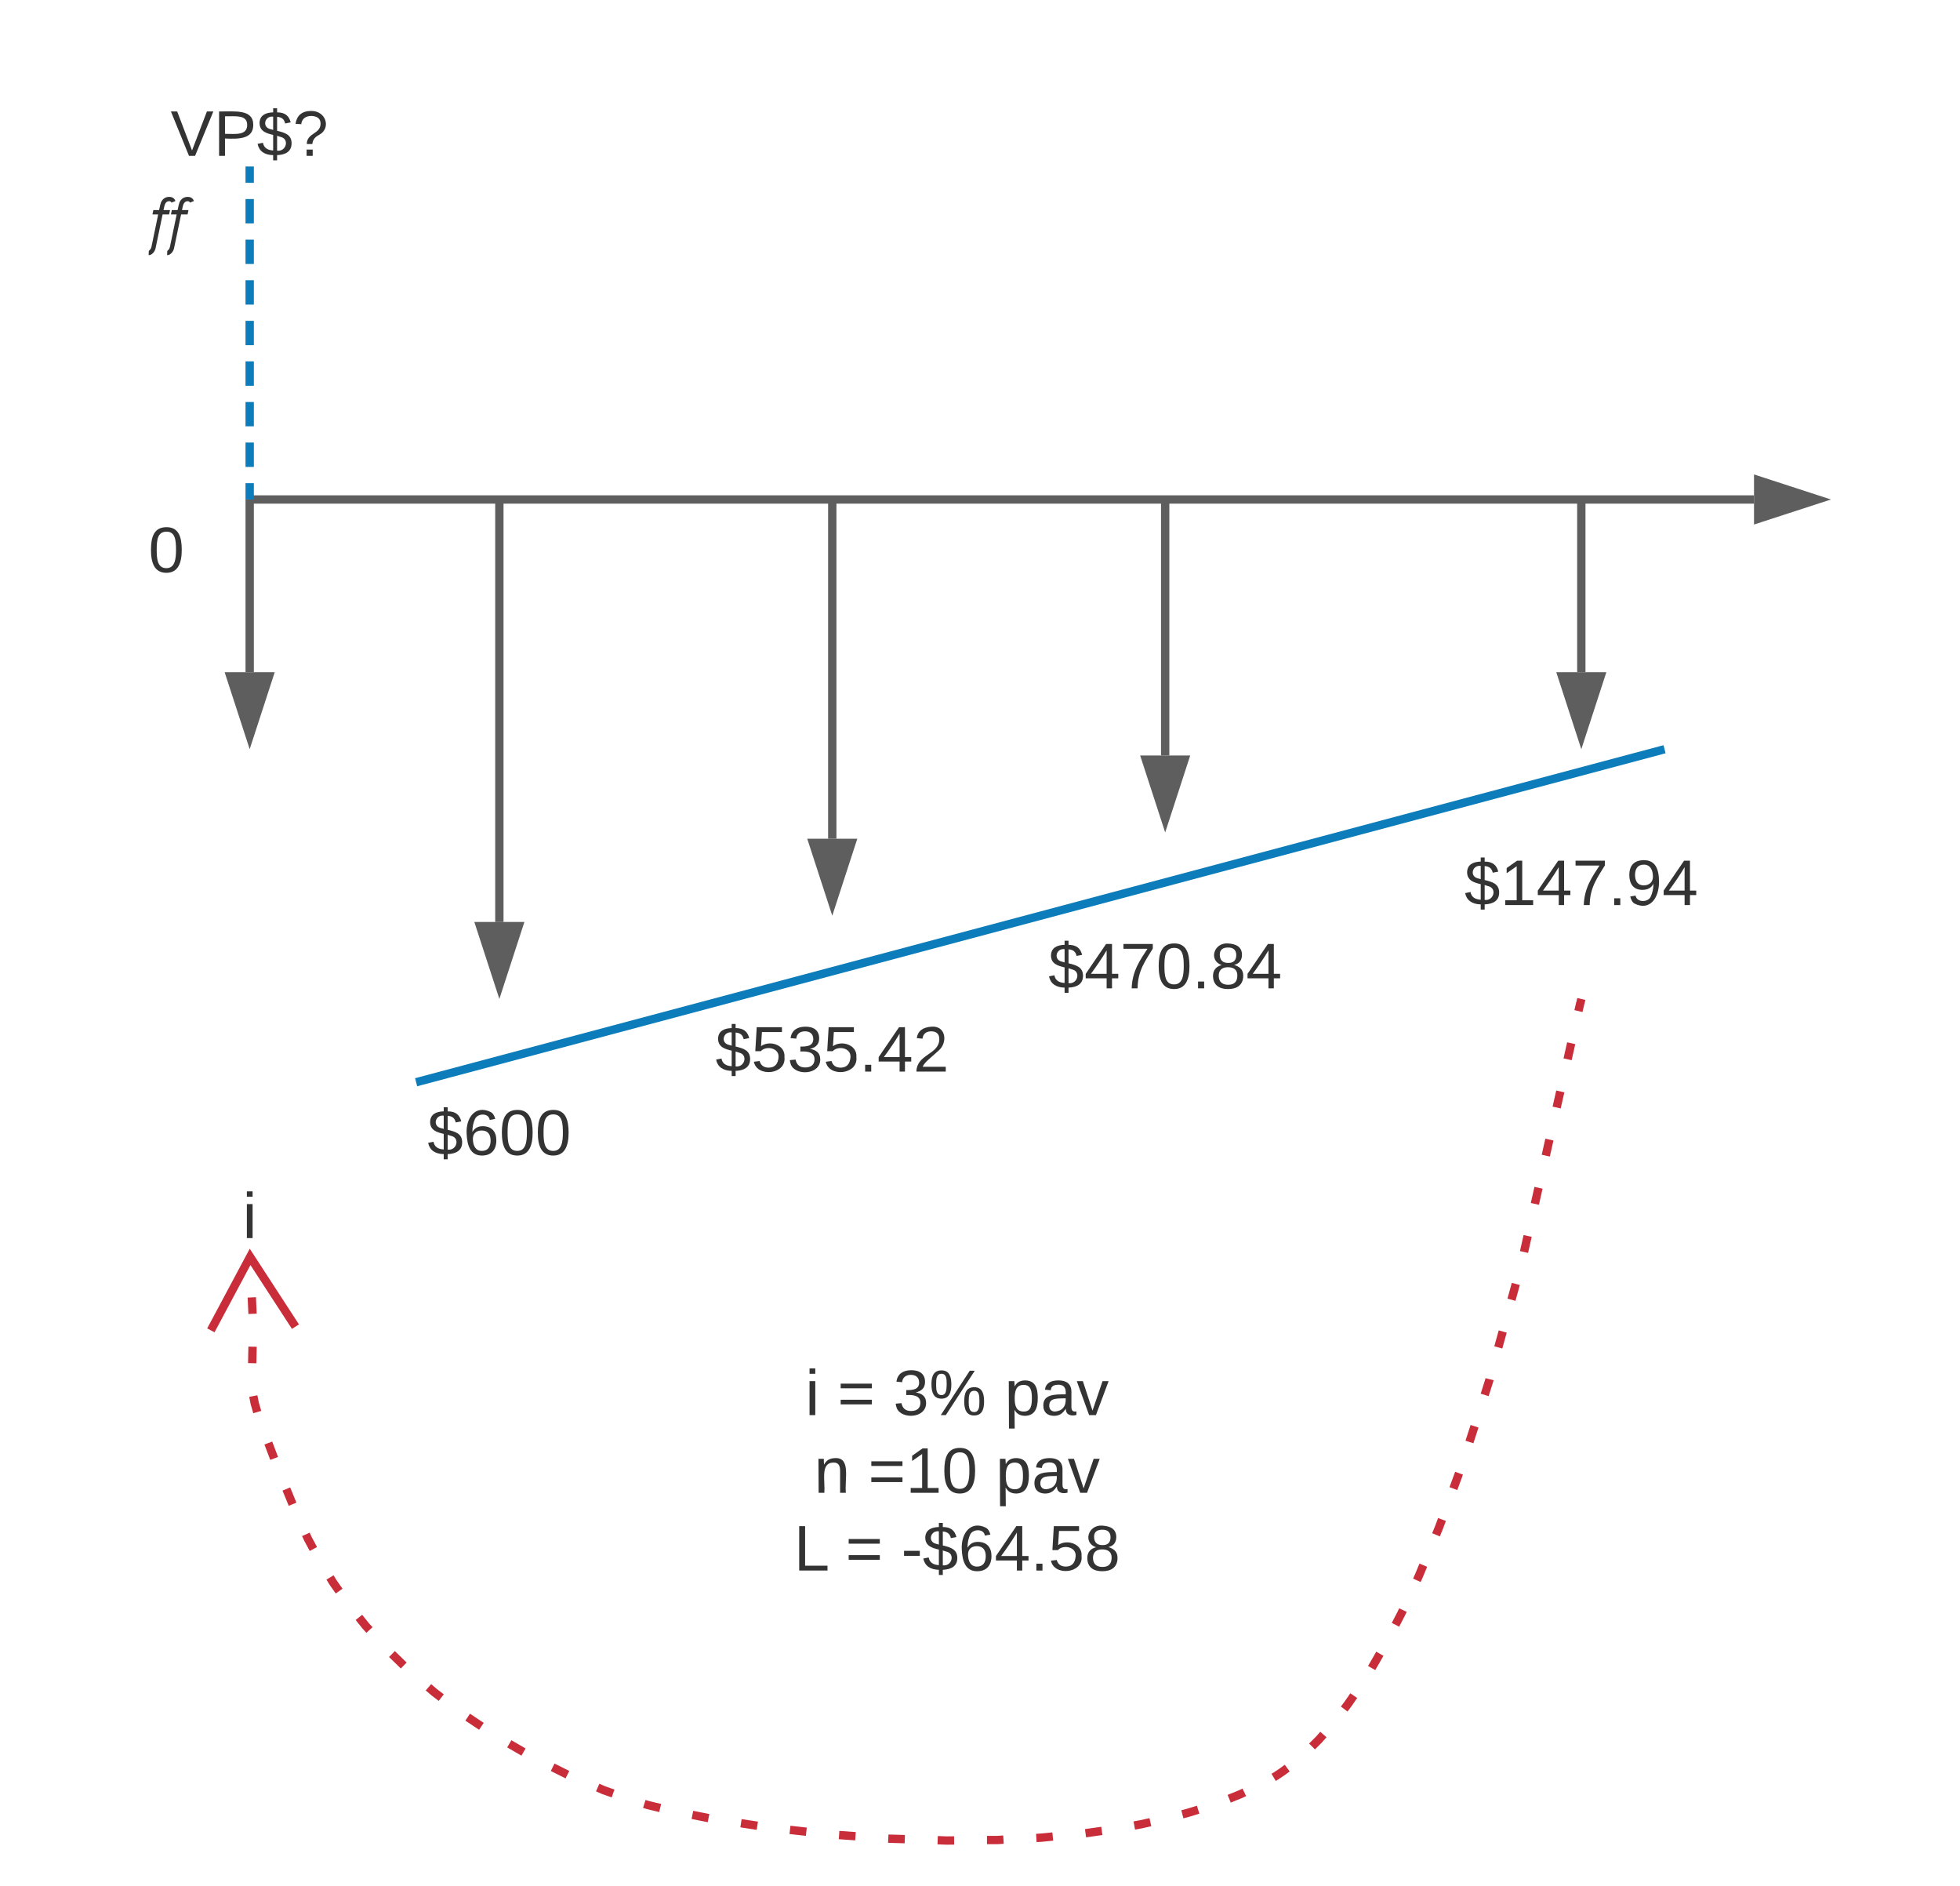 <svg xmlns="http://www.w3.org/2000/svg" xmlns:xlink="http://www.w3.org/1999/xlink" xmlns:lucid="lucid" width="471" height="453.18"><g transform="translate(-40 0)" lucid:page-tab-id="0_0"><path d="M101 120h360.5M101.03 120H100" stroke="#5e5e5e" stroke-width="2" fill="none"/><path d="M476.76 120l-14.26 4.64v-9.28z" stroke="#5e5e5e" stroke-width="2" fill="#5e5e5e"/><path d="M100 121v40.5M100 121.03V120" stroke="#5e5e5e" stroke-width="2" fill="none"/><path d="M100 176.76l-4.64-14.26h9.28z" stroke="#5e5e5e" stroke-width="2" fill="#5e5e5e"/><path d="M160 121v100.5M160 121.03V120" stroke="#5e5e5e" stroke-width="2" fill="none"/><path d="M160 236.76l-4.64-14.26h9.28z" stroke="#5e5e5e" stroke-width="2" fill="#5e5e5e"/><path d="M240 121v80.5M240 121.03V120" stroke="#5e5e5e" stroke-width="2" fill="none"/><path d="M240 216.76l-4.64-14.26h9.28z" stroke="#5e5e5e" stroke-width="2" fill="#5e5e5e"/><path d="M320 121v60.5M320 121.03V120" stroke="#5e5e5e" stroke-width="2" fill="none"/><path d="M320 196.76l-4.64-14.26h9.28z" stroke="#5e5e5e" stroke-width="2" fill="#5e5e5e"/><path d="M420 121v40.5M420 121.03V120" stroke="#5e5e5e" stroke-width="2" fill="none"/><path d="M420 176.76l-4.64-14.26h9.28z" stroke="#5e5e5e" stroke-width="2" fill="#5e5e5e"/><path d="M140 266c0-3.3 2.7-6 6-6h28c3.3 0 6 2.7 6 6v8c0 3.3-2.7 6-6 6h-28c-3.3 0-6-2.7-6-6z" stroke="#000" stroke-opacity="0" stroke-width="3" fill="#fff" fill-opacity="0"/><use xlink:href="#a" transform="matrix(1,0,0,1,145,265) translate(-2.284 12.444)"/><path d="M200 246c0-3.3 2.7-6 6-6h68c3.3 0 6 2.7 6 6v8c0 3.3-2.7 6-6 6h-68c-3.3 0-6-2.7-6-6z" stroke="#000" stroke-opacity="0" stroke-width="3" fill="#fff" fill-opacity="0"/><use xlink:href="#b" transform="matrix(1,0,0,1,205,245) translate(6.914 12.444)"/><path d="M280 226c0-3.3 2.7-6 6-6h68c3.3 0 6 2.7 6 6v8c0 3.3-2.7 6-6 6h-68c-3.3 0-6-2.7-6-6z" stroke="#000" stroke-opacity="0" stroke-width="3" fill="#fff" fill-opacity="0"/><use xlink:href="#c" transform="matrix(1,0,0,1,285,225) translate(6.914 12.444)"/><path d="M380 206c0-3.3 2.7-6 6-6h68c3.3 0 6 2.7 6 6v8c0 3.3-2.7 6-6 6h-68c-3.3 0-6-2.7-6-6z" stroke="#000" stroke-opacity="0" stroke-width="3" fill="#fff" fill-opacity="0"/><use xlink:href="#d" transform="matrix(1,0,0,1,385,205) translate(6.914 12.444)"/><path d="M140.97 259.74l298.06-79.48M141 259.74l-1 .26M439 180.26l1-.26" stroke="#0c7cba" stroke-width="2" fill="none"/><path d="M100.08 301.82l.1 1.97m.33 7.9l.18 3.95m0 7.9l-.08 3.96m.26 7.9l.35 1.77.6 2.07m2.66 7.44l1.4 3.7m2.93 7.35l1.5 3.65m3.2 7.24l.5 1.1 1.3 2.42m4 6.83l.72 1.2 1.47 2.08m4.75 6.32l1.67 2.08.87.95m5.4 5.77l2.83 2.76m5.94 5.23l1.4 1.2 1.68 1.28m6.35 4.7l3.3 2.2m6.7 4.2l3.42 1.98m7 3.66l3.55 1.77m7.27 3.1l1.37.6 2.33.83m7.5 2.5l.96.3 2.86.68m7.74 1.66l3.88.77m7.8 1.23l3.92.6m7.85 1l3.93.44m7.87.8l3.94.28m7.88.58l.37.02 3.6.1m7.9.26l2.2.08 1.75-.02m7.9-.1h2.48l1.48-.1m7.9-.4l1.18-.07 2.77-.27m7.87-.8l3.92-.55m7.8-1.3l1.63-.3 2.24-.5m7.68-1.9l1.42-.37 2.37-.73m7.46-2.63l2.72-1.1.92-.44m7.04-3.6l.57-.34 1.5-1 1.2-.88m5.96-5.2l1.7-1.7 1.03-1.17m5-6.12l.9-1.2 1.4-2.02m4.3-6.63l.04-.07 1.93-3.36m3.75-6.96l1.4-2.7.4-.83m3.34-7.16l.48-1.06 1.07-2.57m3.05-7.3l.7-1.7.74-1.98m2.74-7.42l1.36-3.7m2.5-7.5l1.22-3.78m2.43-7.53l1.1-3.45.08-.33m2.1-7.63l1.06-3.82m2.1-7.63l1.05-3.8m1.97-7.67l.87-3.86m1.74-7.7l.87-3.87m1.75-7.72l.87-3.86m1.74-7.7l.88-3.87m1.75-7.72l.87-3.86m1.74-7.72l.44-1.92M111 318.72l-10.9-16.76-9.43 17.65M419.77 241l.23-1" stroke="#c92d39" stroke-width="2" fill="none"/><path d="M220 306c0-3.3 2.7-6 6-6h88c3.3 0 6 2.7 6 6v100.67c0 3.3-2.7 6-6 6h-88c-3.3 0-6-2.7-6-6z" stroke="#000" stroke-opacity="0" stroke-width="3" fill="#fff" fill-opacity="0"/><use xlink:href="#e" transform="matrix(1,0,0,1,225,305) translate(8.509 34.976)"/><use xlink:href="#f" transform="matrix(1,0,0,1,225,305) translate(16.244 34.976)"/><use xlink:href="#g" transform="matrix(1,0,0,1,225,305) translate(29.639 34.976)"/><use xlink:href="#h" transform="matrix(1,0,0,1,225,305) translate(56.429 34.976)"/><use xlink:href="#i" transform="matrix(1,0,0,1,225,305) translate(10.648 53.642)"/><use xlink:href="#j" transform="matrix(1,0,0,1,225,305) translate(23.611 53.642)"/><use xlink:href="#h" transform="matrix(1,0,0,1,225,305) translate(54.29 53.642)"/><use xlink:href="#k" transform="matrix(1,0,0,1,225,305) translate(5.765 72.309)"/><use xlink:href="#f" transform="matrix(1,0,0,1,225,305) translate(18.167 72.309)"/><use xlink:href="#l" transform="matrix(1,0,0,1,225,305) translate(31.562 72.309)"/><path d="M80 26c0-3.3 2.7-6 6-6h28c3.3 0 6 2.7 6 6v8c0 3.3-2.7 6-6 6H86c-3.3 0-6-2.7-6-6z" stroke="#000" stroke-opacity="0" stroke-width="3" fill="#fff" fill-opacity="0"/><use xlink:href="#m" transform="matrix(1,0,0,1,85,25) translate(-4.012 12.444)"/><path d="M100 41v2.92m0 3.9v5.85m0 3.9v5.85m0 3.9v5.86m0 3.9v5.84m0 3.9v5.86m0 3.9v5.84m0 3.9v5.86m0 3.9V119M100 41.03V40M100 118.97V120" stroke="#0c7cba" stroke-width="2" fill="none"/><path d="M60 46c0-3.3 2.7-6 6-6h28c3.3 0 6 2.7 6 6v8c0 3.3-2.7 6-6 6H66c-3.3 0-6-2.7-6-6z" stroke="#000" stroke-opacity="0" stroke-width="3" fill="#fff" fill-opacity="0"/><g><use xlink:href="#n" transform="matrix(1,0,0,1,65,45) translate(10.557 13.117)"/></g><path d="M60 126c0-3.3 2.7-6 6-6h28c3.3 0 6 2.7 6 6v8c0 3.3-2.7 6-6 6H66c-3.3 0-6-2.7-6-6z" stroke="#000" stroke-opacity="0" stroke-width="3" fill="#fff" fill-opacity="0"/><g><use xlink:href="#o" transform="matrix(1,0,0,1,65,125) translate(10.679 12.444)"/></g><path d="M80 286c0-3.3 2.7-6 6-6h28c3.3 0 6 2.7 6 6v8c0 3.3-2.7 6-6 6H86c-3.3 0-6-2.7-6-6z" stroke="#000" stroke-opacity="0" stroke-width="3" fill="#fff" fill-opacity="0"/><g><use xlink:href="#p" transform="matrix(1,0,0,1,85,285) translate(13.293 12.444)"/></g><defs><path fill="#333" d="M194-70c0 46-34 64-81 66v29H91V-4C42-5 12-27 4-67l30-6c5 28 25 41 57 43v-87c-38-9-76-20-76-67 1-42 33-58 76-59v-23h22v23c45 0 67 20 76 56l-31 6c-5-23-18-35-45-37v78c41 10 81 20 81 70zm-81 41c51 7 71-66 19-77-6-2-12-4-19-6v83zM91-219c-47-6-63 57-18 69 6 2 12 3 18 5v-74" id="q"/><path fill="#333" d="M110-160c48 1 74 30 74 79 0 53-28 85-80 85-65 0-83-55-86-122-5-90 50-162 133-122 14 7 22 21 27 39l-31 6c-5-40-67-38-82-6-9 19-15 44-15 74 11-20 30-34 60-33zm-7 138c34 0 49-23 49-58s-16-56-50-56c-29 0-50 16-49 49 1 36 15 65 50 65" id="r"/><path fill="#333" d="M101-251c68 0 85 55 85 127S166 4 100 4C33 4 14-52 14-124c0-73 17-127 87-127zm-1 229c47 0 54-49 54-102s-4-102-53-102c-51 0-55 48-55 102 0 53 5 102 54 102" id="s"/><g id="a"><use transform="matrix(0.043,0,0,0.043,0,0)" xlink:href="#q"/><use transform="matrix(0.043,0,0,0.043,8.642,0)" xlink:href="#r"/><use transform="matrix(0.043,0,0,0.043,17.284,0)" xlink:href="#s"/><use transform="matrix(0.043,0,0,0.043,25.926,0)" xlink:href="#s"/></g><path fill="#333" d="M54-142c48-35 137-8 131 61C196 18 31 33 14-55l32-4c7 23 22 37 52 37 35-1 51-22 54-58 4-55-73-65-99-34H22l8-134h141v27H59" id="t"/><path fill="#333" d="M126-127c33 6 58 20 58 59 0 88-139 92-164 29-3-8-5-16-6-25l32-3c6 27 21 44 54 44 32 0 52-15 52-46 0-38-36-46-79-43v-28c39 1 72-4 72-42 0-27-17-43-46-43-28 0-47 15-49 41l-32-3c6-42 35-63 81-64 48-1 79 21 79 65 0 36-21 52-52 59" id="u"/><path fill="#333" d="M33 0v-38h34V0H33" id="v"/><path fill="#333" d="M155-56V0h-30v-56H8v-25l114-167h33v167h35v25h-35zm-30-156c-27 46-58 90-88 131h88v-131" id="w"/><path fill="#333" d="M101-251c82-7 93 87 43 132L82-64C71-53 59-42 53-27h129V0H18c2-99 128-94 128-182 0-28-16-43-45-43s-46 15-49 41l-32-3c6-41 34-60 81-64" id="x"/><g id="b"><use transform="matrix(0.043,0,0,0.043,0,0)" xlink:href="#q"/><use transform="matrix(0.043,0,0,0.043,8.642,0)" xlink:href="#t"/><use transform="matrix(0.043,0,0,0.043,17.284,0)" xlink:href="#u"/><use transform="matrix(0.043,0,0,0.043,25.926,0)" xlink:href="#t"/><use transform="matrix(0.043,0,0,0.043,34.568,0)" xlink:href="#v"/><use transform="matrix(0.043,0,0,0.043,38.889,0)" xlink:href="#w"/><use transform="matrix(0.043,0,0,0.043,47.531,0)" xlink:href="#x"/></g><path fill="#333" d="M64 0c3-98 48-159 88-221H18v-27h164v26C143-157 98-101 97 0H64" id="y"/><path fill="#333" d="M134-131c28 9 52 24 51 62-1 50-34 73-85 73S17-19 16-69c0-36 21-54 49-61-75-25-45-126 34-121 46 3 78 18 79 63 0 33-17 51-44 57zm-34-11c31 1 46-15 46-44 0-28-17-43-47-42-29 0-46 13-45 42 1 28 16 44 46 44zm1 122c35 0 51-18 51-52 0-30-18-46-53-46-33 0-51 17-51 47 0 34 19 51 53 51" id="z"/><g id="c"><use transform="matrix(0.043,0,0,0.043,0,0)" xlink:href="#q"/><use transform="matrix(0.043,0,0,0.043,8.642,0)" xlink:href="#w"/><use transform="matrix(0.043,0,0,0.043,17.284,0)" xlink:href="#y"/><use transform="matrix(0.043,0,0,0.043,25.926,0)" xlink:href="#s"/><use transform="matrix(0.043,0,0,0.043,34.568,0)" xlink:href="#v"/><use transform="matrix(0.043,0,0,0.043,38.889,0)" xlink:href="#z"/><use transform="matrix(0.043,0,0,0.043,47.531,0)" xlink:href="#w"/></g><path fill="#333" d="M27 0v-27h64v-190l-56 39v-29l58-41h29v221h61V0H27" id="A"/><path fill="#333" d="M99-251c64 0 84 50 84 122C183-37 130 33 47-8c-14-7-20-23-25-40l30-5c6 39 69 39 84 7 9-19 16-44 16-74-10 22-31 35-62 35-49 0-73-33-73-83 0-54 28-83 82-83zm-1 141c31-1 51-18 51-49 0-36-14-67-51-67-34 0-49 23-49 58 0 34 15 58 49 58" id="B"/><g id="d"><use transform="matrix(0.043,0,0,0.043,0,0)" xlink:href="#q"/><use transform="matrix(0.043,0,0,0.043,8.642,0)" xlink:href="#A"/><use transform="matrix(0.043,0,0,0.043,17.284,0)" xlink:href="#w"/><use transform="matrix(0.043,0,0,0.043,25.926,0)" xlink:href="#y"/><use transform="matrix(0.043,0,0,0.043,34.568,0)" xlink:href="#v"/><use transform="matrix(0.043,0,0,0.043,38.889,0)" xlink:href="#B"/><use transform="matrix(0.043,0,0,0.043,47.531,0)" xlink:href="#w"/></g><path fill="#333" d="M24-231v-30h32v30H24zM24 0v-190h32V0H24" id="C"/><use transform="matrix(0.043,0,0,0.043,0,0)" xlink:href="#C" id="e"/><path fill="#333" d="M18-150v-26h174v26H18zm0 90v-26h174v26H18" id="D"/><use transform="matrix(0.043,0,0,0.043,0,0)" xlink:href="#D" id="f"/><path fill="#333" d="M252-156c43 0 55 33 55 80 0 46-13 78-56 78-42 0-55-33-55-78 0-48 12-80 56-80zM93 0H65l162-248h28zM13-171c-1-47 13-79 56-79s55 33 55 79-13 79-55 79c-43 0-56-33-56-79zM251-17c28 0 30-29 30-59 0-31-1-60-29-60-29 0-31 29-31 60 0 29 2 59 30 59zM69-112c27 0 28-30 29-59 0-31-1-60-29-60-29 0-30 30-30 60s2 59 30 59" id="E"/><g id="g"><use transform="matrix(0.043,0,0,0.043,0,0)" xlink:href="#u"/><use transform="matrix(0.043,0,0,0.043,8.642,0)" xlink:href="#E"/></g><path fill="#333" d="M115-194c55 1 70 41 70 98S169 2 115 4C84 4 66-9 55-30l1 105H24l-1-265h31l2 30c10-21 28-34 59-34zm-8 174c40 0 45-34 45-75s-6-73-45-74c-42 0-51 32-51 76 0 43 10 73 51 73" id="F"/><path fill="#333" d="M141-36C126-15 110 5 73 4 37 3 15-17 15-53c-1-64 63-63 125-63 3-35-9-54-41-54-24 1-41 7-42 31l-33-3c5-37 33-52 76-52 45 0 72 20 72 64v82c-1 20 7 32 28 27v20c-31 9-61-2-59-35zM48-53c0 20 12 33 32 33 41-3 63-29 60-74-43 2-92-5-92 41" id="G"/><path fill="#333" d="M108 0H70L1-190h34L89-25l56-165h34" id="H"/><g id="h"><use transform="matrix(0.043,0,0,0.043,0,0)" xlink:href="#F"/><use transform="matrix(0.043,0,0,0.043,8.642,0)" xlink:href="#G"/><use transform="matrix(0.043,0,0,0.043,17.284,0)" xlink:href="#H"/></g><path fill="#333" d="M117-194c89-4 53 116 60 194h-32v-121c0-31-8-49-39-48C34-167 62-67 57 0H25l-1-190h30c1 10-1 24 2 32 11-22 29-35 61-36" id="I"/><use transform="matrix(0.043,0,0,0.043,0,0)" xlink:href="#I" id="i"/><g id="j"><use transform="matrix(0.043,0,0,0.043,0,0)" xlink:href="#D"/><use transform="matrix(0.043,0,0,0.043,9.074,0)" xlink:href="#A"/><use transform="matrix(0.043,0,0,0.043,17.716,0)" xlink:href="#s"/></g><path fill="#333" d="M30 0v-248h33v221h125V0H30" id="J"/><use transform="matrix(0.043,0,0,0.043,0,0)" xlink:href="#J" id="k"/><path fill="#333" d="M16-82v-28h88v28H16" id="K"/><g id="l"><use transform="matrix(0.043,0,0,0.043,0,0)" xlink:href="#K"/><use transform="matrix(0.043,0,0,0.043,5.142,0)" xlink:href="#q"/><use transform="matrix(0.043,0,0,0.043,13.784,0)" xlink:href="#r"/><use transform="matrix(0.043,0,0,0.043,22.426,0)" xlink:href="#w"/><use transform="matrix(0.043,0,0,0.043,31.068,0)" xlink:href="#v"/><use transform="matrix(0.043,0,0,0.043,35.389,0)" xlink:href="#t"/><use transform="matrix(0.043,0,0,0.043,44.031,0)" xlink:href="#z"/></g><path fill="#333" d="M137 0h-34L2-248h35l83 218 83-218h36" id="L"/><path fill="#333" d="M30-248c87 1 191-15 191 75 0 78-77 80-158 76V0H30v-248zm33 125c57 0 124 11 124-50 0-59-68-47-124-48v98" id="M"/><path fill="#333" d="M103-251c84 0 111 97 45 133-19 10-37 24-39 52H78c0-63 77-55 77-114 0-30-21-42-52-43-32 0-53 17-56 46l-32-2c7-45 34-72 88-72zM77 0v-35h34V0H77" id="N"/><g id="m"><use transform="matrix(0.043,0,0,0.043,0,0)" xlink:href="#L"/><use transform="matrix(0.043,0,0,0.043,10.37,0)" xlink:href="#M"/><use transform="matrix(0.043,0,0,0.043,20.741,0)" xlink:href="#q"/><use transform="matrix(0.043,0,0,0.043,29.383,0)" xlink:href="#N"/></g><path fill="#333" d="M162-956h172c27-126 45-202 56-228 43-96 120-168 248-168 93 0 156 41 187 124l-120 48c-9-29-32-43-71-43-58 0-100 34-127 101-7 17-21 72-40 166h195l-27 130H440L230 182c-17 98-104 218-210 216l5-129c42-28 69-69 80-122l202-973H135" id="O"/><g id="n"><use transform="matrix(0.008,0,0,0.008,0,0)" xlink:href="#O"/><use transform="matrix(0.008,0,0,0.008,4.443,0)" xlink:href="#O"/></g><use transform="matrix(0.043,0,0,0.043,0,0)" xlink:href="#s" id="o"/><use transform="matrix(0.043,0,0,0.043,0,0)" xlink:href="#C" id="p"/></defs></g></svg>